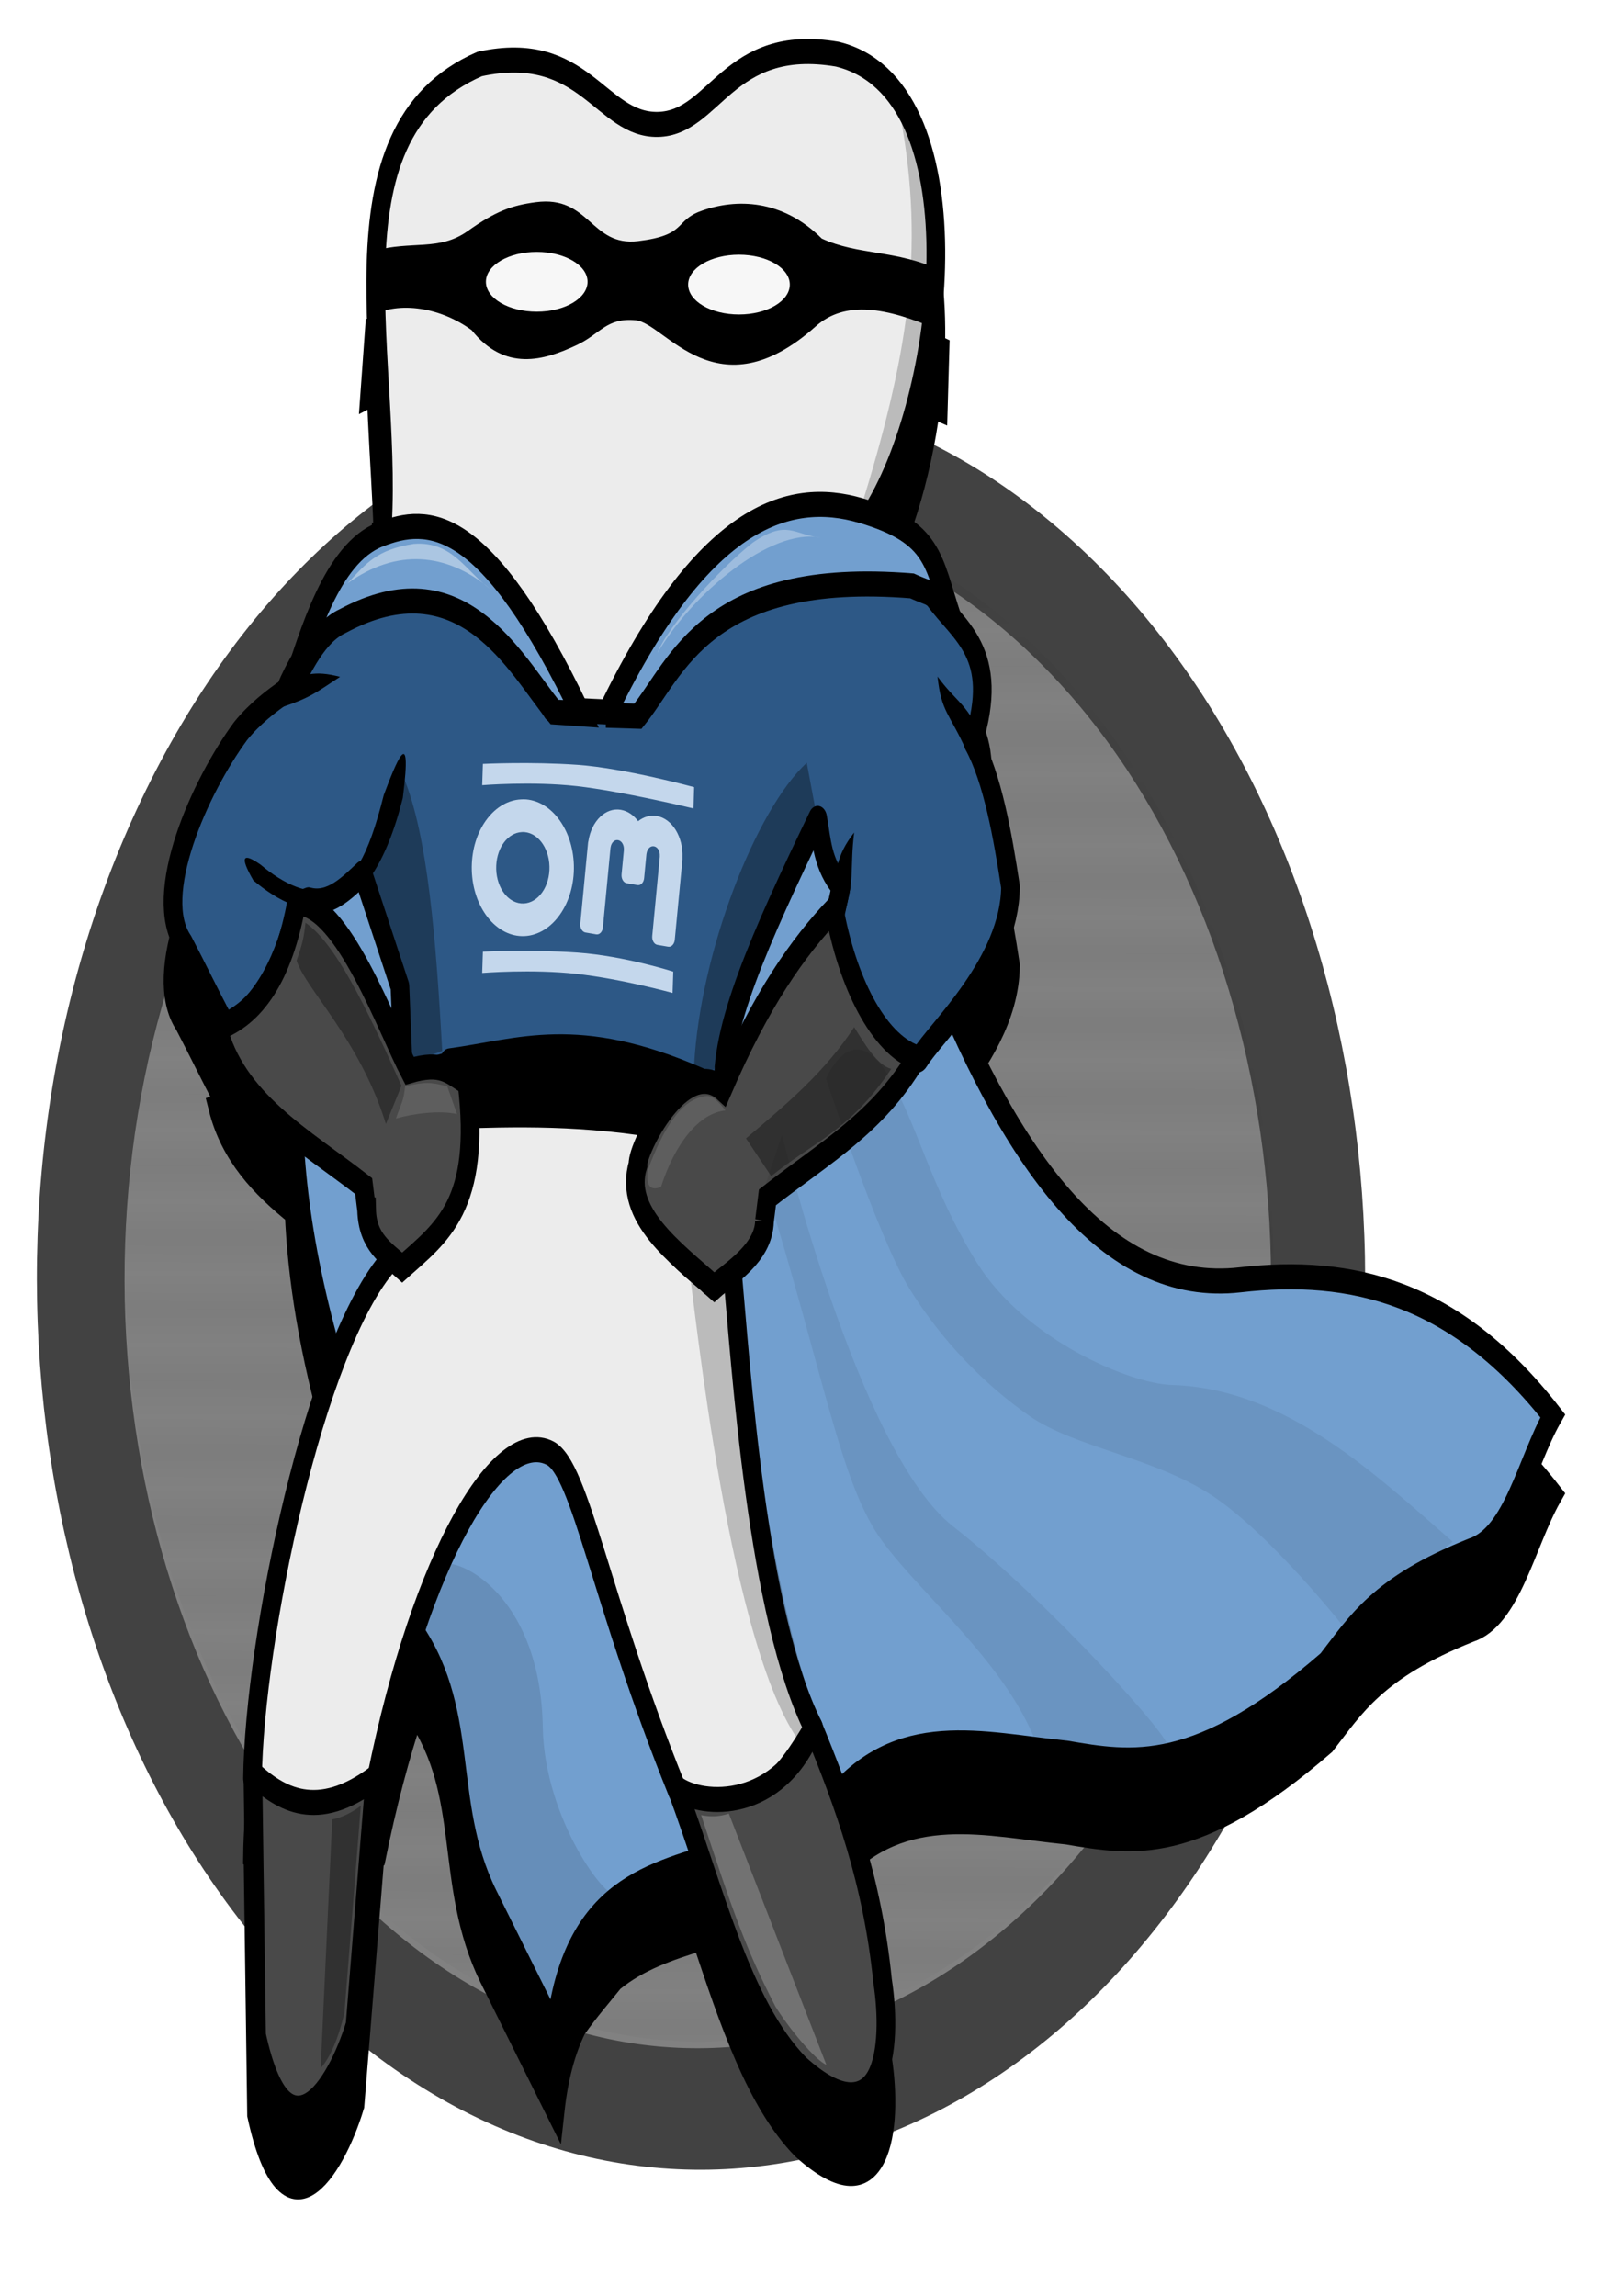 <?xml version="1.0" encoding="UTF-8" standalone="no"?>
<!-- Created with Inkscape (http://www.inkscape.org/) -->

<svg
   xmlns:dc="http://purl.org/dc/elements/1.1/"
   xmlns:cc="http://creativecommons.org/ns#"
   xmlns:rdf="http://www.w3.org/1999/02/22-rdf-syntax-ns#"
   xmlns:svg="http://www.w3.org/2000/svg"
   xmlns="http://www.w3.org/2000/svg"
   xmlns:sodipodi="http://sodipodi.sourceforge.net/DTD/sodipodi-0.dtd"
   xmlns:inkscape="http://www.inkscape.org/namespaces/inkscape"
   width="744.094"
   height="1052.362"
   id="svg3126"
   version="1.1"
   inkscape:version="0.47pre1 r21720"
   sodipodi:docname="New document 6"
   inkscape:output_extension="org.inkscape.output.svg.inkscape">
  <defs
     id="defs3128">
    <inkscape:perspective
       sodipodi:type="inkscape:persp3d"
       inkscape:vp_x="0 : 526.18109 : 1"
       inkscape:vp_y="0 : 1000 : 0"
       inkscape:vp_z="744.09448 : 526.18109 : 1"
       inkscape:persp3d-origin="372.04724 : 350.78739 : 1"
       id="perspective3134" />
    <inkscape:perspective
       id="perspective3070"
       inkscape:persp3d-origin="0.5 : 0.33333333 : 1"
       inkscape:vp_z="1 : 0.5 : 1"
       inkscape:vp_y="0 : 1000 : 0"
       inkscape:vp_x="0 : 0.5 : 1"
       sodipodi:type="inkscape:persp3d" />
    <pattern
       inkscape:stockid="Stripes 1:1"
       id="Strips1_1"
       patternTransform="matrix(20.471,35.456,-35.456,20.471,0,0)"
       height="1"
       width="2"
       patternUnits="userSpaceOnUse"
       inkscape:collect="always">
      <rect
         id="rect5098"
         height="2"
         width="1"
         y="-0.5"
         x="0"
         style="fill:black;stroke:none" />
    </pattern>
    <filter
       color-interpolation-filters="sRGB"
       inkscape:collect="always"
       id="filter5854">
      <feGaussianBlur
         inkscape:collect="always"
         stdDeviation="1.76"
         id="feGaussianBlur5856" />
    </filter>
    <filter
       color-interpolation-filters="sRGB"
       inkscape:collect="always"
       id="filter4374">
      <feGaussianBlur
         inkscape:collect="always"
         stdDeviation="4.19"
         id="feGaussianBlur4376" />
    </filter>
  </defs>
  <sodipodi:namedview
     id="base"
     pagecolor="#ffffff"
     bordercolor="#666666"
     borderopacity="1.0"
     inkscape:pageopacity="0.0"
     inkscape:pageshadow="2"
     inkscape:zoom="0.35"
     inkscape:cx="375"
     inkscape:cy="987.57463"
     inkscape:document-units="px"
     inkscape:current-layer="layer1"
     showgrid="false"
     inkscape:window-width="919"
     inkscape:window-height="593"
     inkscape:window-x="0"
     inkscape:window-y="25"
     inkscape:window-maximized="0" />
  <g
     inkscape:label="Layer 1"
     inkscape:groupmode="layer"
     id="layer1">
    <g
       id="g6035"
       transform="matrix(1.725,0,0,2.313,-4157.53,-6157.958)">
      <g
         id="g5898">
        <path
           sodipodi:type="arc"
           style="fill:#424242;fill-opacity:1;fill-rule:nonzero;stroke:none;stroke-width:31.2;marker:none;visibility:visible;display:inline;overflow:visible;enable-background:accumulate"
           id="path3639"
           sodipodi:cx="-2672"
           sodipodi:cy="-659.63782"
           sodipodi:rx="880"
           sodipodi:ry="880"
           d="m -1792,-659.638 c 0,486.011 -393.989,880 -880,880 -486.011,0 -880,-393.989 -880,-880 0,-486.011 393.989,-880 880,-880 486.011,0 880,393.989 880,880 z"
           transform="matrix(0.169,0.108,-0.108,0.169,2976.805,3315.859)" />
        <path
           transform="matrix(0.146,0.093,-0.093,0.146,2924.386,3260.688)"
           d="m -1792,-659.638 c 0,486.011 -393.989,880 -880,880 -486.011,0 -880,-393.989 -880,-880 0,-486.011 393.989,-880 880,-880 486.011,0 880,393.989 880,880 z"
           sodipodi:ry="880"
           sodipodi:rx="880"
           sodipodi:cy="-659.63782"
           sodipodi:cx="-2672"
           id="path3641"
           style="fill:#818181;fill-opacity:1;fill-rule:nonzero;stroke:none;stroke-width:31.2;marker:none;visibility:visible;display:inline;overflow:visible;enable-background:accumulate"
           sodipodi:type="arc" />
        <path
           sodipodi:type="arc"
           style="opacity:0.184;fill:url(#Strips1_1);fill-opacity:1;fill-rule:nonzero;stroke:none;stroke-width:31.2;marker:none;visibility:visible;display:inline;overflow:visible;filter:url(#filter5854);enable-background:accumulate"
           id="path5814"
           sodipodi:cx="-2672"
           sodipodi:cy="-659.63782"
           sodipodi:rx="880"
           sodipodi:ry="880"
           d="m -1792,-659.638 c 0,486.011 -393.989,880 -880,880 -486.011,0 -880,-393.989 -880,-880 0,-486.011 393.989,-880 880,-880 486.011,0 880,393.989 880,880 z"
           transform="matrix(0.15,0.087,-0.087,0.15,2939.459,3245.712)" />
      </g>
      <g
         transform="matrix(1.114,0,0,1.114,-317.935,-875.716)"
         id="g5858">
        <path
           style="fill:#000000;fill-opacity:1;fill-rule:evenodd;stroke:#000000;stroke-width:4.455;stroke-linecap:butt;stroke-linejoin:miter;stroke-miterlimit:4;stroke-opacity:1;stroke-dasharray:none;filter:url(#filter4374)"
           d="m 2641.844,3199.156 c -20.084,-0.074 -23.461,12.787 -35.969,12.969 -13.802,0.201 -17.338,-14.821 -42.5,-10.75 -18.179,5.889 -23.585,18.371 -24.625,33.125 -0.169,0.032 -0.33,0.059 -0.5,0.094 l -1.125,11.656 c 0.498,-0.197 1.04,-0.374 1.562,-0.531 0.498,13.111 2.579,27.052 1.312,39.25 -0.134,0.038 -0.273,0.054 -0.406,0.094 -9.682,2.847 -15.037,13.397 -19.188,22.75 -0.743,0.928 -1.472,1.911 -2.156,2.969 -1.033,0.231 -2.053,0.456 -3.406,0.75 l 0.719,2.188 c -3.012,1.607 -6.371,3.691 -9.219,6.312 -9.719,9.836 -21.393,29.181 -13.594,37.813 3.607,5.137 5.55,8.289 9.938,14.469 -0.594,0.208 -1.193,0.395 -1.812,0.562 2.75,8.169 9.903,13.792 18.219,18.781 0.664,11.392 3.276,24.482 9.656,40.875 -11.357,22.279 -19.308,55.651 -19.594,73.813 0.039,0.024 0.086,0.038 0.125,0.062 l 0.844,45.719 c 6.902,23.622 18.825,9.723 23.5,-1.75 l 4.719,-43.781 c 0.128,-0.084 0.246,-0.164 0.375,-0.25 2.632,-9.706 5.756,-18.413 9.125,-25.969 13.512,14.769 6.733,30.488 17.531,47 l 16,24 c 0.914,-6.234 2.757,-11.087 5.281,-14.906 3.042,-3.255 6.387,-6.075 8.938,-8.469 6.036,-3.689 13.291,-5.525 20.656,-7.219 6.399,14.284 12.795,28.691 23.719,37.031 19.679,13.197 21.969,-3.68 19.531,-15.406 -1.727,-12.78 -5.684,-23.479 -10.469,-33.406 15.71,-12.818 35.354,-8.518 54.344,-7.125 15.52,1.958 30.879,4.143 62,-16 6.978,-6.667 12.107,-13.333 34.5,-20 9.853,-2.412 13.194,-15.676 19.5,-24 -23.098,-22.11 -48.085,-26.489 -74.562,-24.219 -28.517,2.445 -49.985,-16.352 -68.219,-47.187 6.193,-5.887 13.314,-13.924 13.406,-22.719 -1.871,-9.134 -4.297,-19.362 -8.938,-25.719 l 1.875,-1.375 c -0.304,-0.472 -0.591,-0.85 -0.875,-1.25 4.586,-13.819 -4.853,-17.545 -10.375,-23.312 -0.272,-0.19 -0.558,-0.357 -0.844,-0.531 2.129,0.676 3.133,1.316 5.219,4.406 -4.325,-9.748 -4.239,-14.831 -19.5,-18.625 l 0.562,-0.219 c 6.603,-8.08 11.718,-20.394 13.906,-33.031 0.581,0.179 1.156,0.37 1.75,0.562 l 0.406,-10.594 c -0.346,-0.123 -0.687,-0.231 -1.031,-0.344 0.688,-18.224 -5.676,-34.901 -23.531,-38.094 -2.464,-0.313 -4.704,-0.461 -6.781,-0.469 z m -124.25,158 c -2.082,5.115 -4.935,8.954 -8.438,11.656 3.577,-3.051 6.345,-6.997 8.438,-11.656 z"
           id="path4234" />
        <g
           id="g4156"
           transform="translate(0,1094)">
          <g
             id="g4158">
            <path
               style="fill:#ececec;fill-opacity:1;fill-rule:evenodd;stroke:#000000;stroke-width:4.455;stroke-linecap:butt;stroke-linejoin:miter;stroke-miterlimit:4;stroke-opacity:1;stroke-dasharray:none"
               d="m 2539.879,2178.112 c 3.727,-30.374 -14.901,-72.311 23.5,-84.75 25.162,-4.071 28.698,10.951 42.5,10.75 13.802,-0.201 16.465,-15.837 42.75,-12.5 33.496,5.989 26.516,59.456 8.5,81.5 l -44.25,18.5 -17.25,25.25 -17.75,-4 -25.75,-30.25 -12.25,-4.5 z"
               id="path4160"
               sodipodi:nodetypes="cczccccccc" />
            <path
               style="fill:#729fcf;fill-opacity:1;fill-rule:evenodd;stroke:#000000;stroke-width:4.455;stroke-linecap:butt;stroke-linejoin:miter;stroke-miterlimit:4;stroke-opacity:1;stroke-dasharray:none"
               d="m 2523.879,2229.362 c -1.322,29.218 -13.076,49.309 5,95.5 l 17.5,46 c 15.477,15.214 7.829,31.417 19,48.5 l 16,24 c 3.748,-25.545 23.091,-27.697 41,-32 l 24.5,-8.5 c 16.042,-15.095 36.638,-10.457 56.5,-9 15.52,1.958 30.879,4.143 62,-16 6.978,-6.667 12.107,-13.333 34.5,-20 9.853,-2.412 13.194,-15.676 19.5,-24 -23.098,-22.11 -48.09,-26.475 -74.567,-24.205 -32.086,2.751 -55.265,-21.366 -74.933,-59.295 l -15,-40.5 -36.5,14.5 c 0,0 -19.5,12.5 -22.5,12.5 -3,0 -42,-16 -42,-16 l -13.5,-7.5 -14.5,8.5 -2,7.5 z"
               id="path4162"
               sodipodi:nodetypes="cccccccccccscccscccc" />
            <path
               style="fill:#ececec;fill-opacity:1;stroke:#000000;stroke-width:4.455;stroke-linecap:round;stroke-linejoin:round;stroke-miterlimit:4;stroke-opacity:1;stroke-dasharray:none"
               d="m 2541.918,2306.188 c 7.482,1.913 17.723,-12.194 18.354,-25.806 16.193,-1.109 32.385,-0.877 48.578,1.312 -8.165,6.722 -15.499,13.643 8.95,28.193 0.408,1.65 5.409,-5.26 5.774,-2.283 2.133,17.385 5.875,61.71 19.471,81.804 -7.283,9.041 -14.856,17.647 -32.578,11.03 -18.378,-33.882 -22.967,-57.119 -30.319,-59.953 -12.199,-4.703 -30.732,18.401 -41.431,57.855 -11.83,7.925 -21.022,5.296 -29.548,0 0.388,-24.597 14.797,-77.107 32.75,-92.152 z"
               id="path4164"
               sodipodi:nodetypes="ccccsccsccc" />
            <path
               style="fill:#494949;fill-opacity:1;stroke:#000000;stroke-width:4.455;stroke-linecap:round;stroke-linejoin:round;stroke-miterlimit:4;stroke-opacity:1;stroke-dasharray:none"
               d="m 2509.254,2397.487 c 6.552,4.488 15.256,8.538 29.125,0.75 l -4.75,44.125 c -4.675,11.473 -16.598,25.372 -23.5,1.75 l -0.875,-46.625 z"
               id="path4166"
               sodipodi:nodetypes="ccccc" />
            <path
               sodipodi:nodetypes="ccccc"
               id="path4168"
               d="m 2610.355,2400.079 c 6.191,3.48 24.669,3.943 32.535,-10.86 7.354,13.365 14.174,27.229 16.602,45.192 2.438,11.726 0.146,28.608 -19.533,15.411 -14.213,-10.851 -20.71,-32.008 -29.604,-49.743 z"
               style="fill:#494949;fill-opacity:1;stroke:#000000;stroke-width:4.455;stroke-linecap:round;stroke-linejoin:round;stroke-miterlimit:4;stroke-opacity:1;stroke-dasharray:none" />
            <path
               style="fill:#2d5886;fill-opacity:1;stroke:#000000;stroke-width:4.455;stroke-linecap:round;stroke-linejoin:round;stroke-miterlimit:4;stroke-opacity:1;stroke-dasharray:none"
               d="m 2506.34,2212.017 c 3.277,-3.017 7.266,-5.324 10.579,-7.008 9.368,-16.858 26.346,-18.702 34.829,-19.273 20.329,2.118 21.459,13.835 28.824,22.436 l 18.753,0.664 c 9.681,-12.52 23.991,-19.486 40.726,-23.541 -1.193,0.37 20.986,-4.657 31.647,2.81 5.855,6.115 16.102,9.927 9.376,25.919 4.641,6.356 7.064,16.579 8.934,25.713 -0.146,13.944 -18.044,25.991 -21.717,30.565 -1.878,2.338 -16.912,-8.318 -20.193,-25.374 l 1.48,-5.193 c -4.558,-4.054 -4.576,-8.109 -5.572,-12.163 -13.772,21.312 -23.678,37.823 -22.407,48.793 -21.972,-9.065 -50.274,-9.76 -76.368,-2.475 l -0.891,-16.421 -8.901,-20.159 c -3.65,2.578 -7.893,5.812 -12.91,4.74 l -2.592,0.737 c -3.042,10.145 -8.241,17.953 -16.933,21.978 -4.638,-6.509 -6.557,-9.659 -10.258,-14.931 -7.799,-8.631 3.876,-27.981 13.595,-37.817 z"
               id="path4170"
               sodipodi:nodetypes="cccccccccscccccccccccc" />
            <path
               style="fill:#729fcf;fill-opacity:1;fill-rule:evenodd;stroke:#000000;stroke-width:4.455;stroke-linecap:butt;stroke-linejoin:miter;stroke-miterlimit:4;stroke-opacity:1;stroke-dasharray:none"
               d="m 2593.512,2209.219 7.601,0.177 c 9.467,-8.689 16.25,-26.165 65.386,-23.188 5.802,1.976 6.43,1.127 9.564,5.771 -4.528,-10.205 -4.172,-15.311 -21.706,-19.163 -17.534,-3.852 -38.121,1.006 -60.845,36.403 z"
               id="path4172"
               sodipodi:nodetypes="cccczc" />
            <path
               sodipodi:nodetypes="cccczc"
               id="path4174"
               d="m 2587.563,2208.969 -6.351,-0.323 c -9.467,-8.689 -22.072,-27.597 -50.511,-16.188 -5.802,1.976 -9.43,7.877 -12.564,12.521 4.528,-10.205 9.928,-24.523 21.456,-27.913 11.598,-3.41 25.246,-3.494 47.97,31.903 z"
               style="fill:#729fcf;fill-opacity:1;fill-rule:evenodd;stroke:#000000;stroke-width:4.455;stroke-linecap:butt;stroke-linejoin:miter;stroke-miterlimit:4;stroke-opacity:1;stroke-dasharray:none" />
            <path
               style="fill:#000000;fill-opacity:1;stroke:#000000;stroke-width:4.455;stroke-linecap:round;stroke-linejoin:round;stroke-miterlimit:4;stroke-opacity:1;stroke-dasharray:none"
               d="m 2556.191,2270.707 c 16.737,-1.692 30.435,-6.097 59.693,3.389 l -7.367,8.455 c -20.187,-2.712 -36.449,-2.386 -53.033,-1.944 l 0.707,-9.899 z"
               id="path4176"
               sodipodi:nodetypes="ccccc" />
            <path
               sodipodi:nodetypes="cccccccc"
               id="path4178"
               d="m 2631.311,2299.224 c -0.195,5.722 -8.19,9.181 -11.985,11.753 -9.335,-6.249 -21.744,-12.91 -18.203,-21.795 -0.201,-2.988 11.175,-19.652 20.185,-13.457 9.258,-16.049 18.026,-25.244 26.62,-32.009 3.101,12.864 10.437,23.913 19.665,26.408 -9.268,11.671 -21.709,16.778 -35.575,24.858 l -0.707,4.243 z"
               style="fill:#494949;fill-opacity:1;fill-rule:evenodd;stroke:#000000;stroke-width:4.455;stroke-linecap:butt;stroke-linejoin:miter;stroke-miterlimit:4;stroke-opacity:1;stroke-dasharray:none" />
            <path
               style="fill:#494949;fill-opacity:1;fill-rule:evenodd;stroke:#000000;stroke-width:4.455;stroke-linecap:butt;stroke-linejoin:miter;stroke-miterlimit:4;stroke-opacity:1;stroke-dasharray:none"
               d="m 2536.392,2297.224 c 0.195,5.722 4.69,7.681 8.485,10.253 9.335,-6.249 18.994,-11.035 15.453,-32.92 -4.424,-1.988 -5.925,-3.777 -13.685,-2.082 -5.706,-8.095 -15.818,-29.533 -26.959,-29.964 -3.101,12.864 -9.598,19.867 -18.827,22.362 4.518,13.421 20.959,20.028 34.825,28.108 l 0.707,4.243 z"
               id="path4180"
               sodipodi:nodetypes="cccccccc" />
          </g>
          <path
             style="opacity:0.068;fill:#000000;fill-opacity:1;fill-rule:evenodd;stroke:none"
             d="m 2795.5,2356.237 c -18.061,-11.697 -39.612,-27.274 -67,-27.875 -10.042,-0.215 -35.055,-8.079 -46.5,-21.75 -11.342,-13.548 -14.519,-25.742 -21.743,-34.007 -8.312,-9.51 -14.257,1.257 -14.257,1.257 0,0 12.418,28.43 20,37.5 7.582,9.07 17.625,16.847 28.5,22.5 10.875,5.653 29.949,7.386 43.75,14.25 14.102,7.013 31.625,23.625 31.625,23.625 l 25.625,-15.5 z"
             id="path4182"
             sodipodi:nodetypes="cszsczzzcc" />
          <path
             style="fill:#000000;fill-opacity:1;stroke:none"
             d="m 2538.246,2126.586 c 8.861,-1.829 15.438,0.113 22.226,-3.482 6.788,-3.595 10.584,-4.586 16.261,-5.149 12.939,-1.282 13.032,7.933 24.413,6.921 11.732,-1.043 8.61,-3.63 15.039,-5.362 8.369,-2.256 19.387,-2.106 28.791,4.904 8.648,2.995 17.977,1.994 28.202,5.64 l -0.401,10.59 c -12.562,-4.068 -22.287,-5.235 -29.239,-0.612 -23.625,15.714 -35.92,-0.581 -42.938,-1.085 -7.018,-0.504 -8.385,2.418 -14.13,4.431 -7.798,2.733 -17.074,4.751 -25.013,-2.664 -7.174,-3.936 -17.122,-5.332 -24.32,-2.481 l 1.108,-11.651 z"
             id="path4184"
             sodipodi:nodetypes="czszscccszsccc" />
          <path
             style="fill:#000000;fill-opacity:1;fill-rule:evenodd;stroke:none"
             d="m 2540.482,2223.41 c -3.794,11.287 -7.413,15.405 -12.648,16.688 -5.235,1.283 -11.178,-0.819 -16.719,-4.281 -4.088,-2.139 -5.197,-1.672 -1.75,2.781 5.923,3.701 12.681,6.297 19.25,4.688 6.569,-1.61 12.412,-7.461 16.406,-19.344 2.409,-14.145 -1.867,-5.795 -4.539,-0.532 z"
             id="path4186"
             sodipodi:nodetypes="csccscc" />
          <path
             style="fill:#000000;fill-opacity:1;fill-rule:evenodd;stroke:none"
             d="m 2530.053,2202.384 c -6.282,-1.194 -8.007,-0.418 -15.209,1.147 l 1.375,4.25 c 6.729,-1.7 8.02,-2.553 13.834,-5.397 z"
             id="path4188"
             sodipodi:nodetypes="cccc" />
          <path
             sodipodi:nodetypes="cccc"
             id="path4190"
             d="m 2672.598,2202.341 c 0.877,6.334 2.959,6.659 6.746,12.983 l 3.587,-2.662 c -3.763,-5.832 -5.779,-5.723 -10.333,-10.321 z"
             style="fill:#000000;fill-opacity:1;fill-rule:evenodd;stroke:none" />
          <path
             style="opacity:0.335;fill:#000000;fill-opacity:1;stroke:none"
             d="m 2537.099,2236.412 8.132,-16.087 c 5.682,10.194 7.721,28.595 9.192,48.614 l -7.071,1.944 -10.253,-34.471 z"
             id="path4192"
             sodipodi:nodetypes="ccccc" />
          <path
             sodipodi:nodetypes="ccccc"
             id="path4194"
             d="m 2643.695,2226.866 -2.298,-9.192 c -12.223,8.426 -25.399,33.721 -26.87,53.74 l 4.243,1.591 24.926,-46.139 z"
             style="opacity:0.335;fill:#000000;fill-opacity:1;stroke:none" />
          <path
             style="opacity:0.35;fill:#000000;fill-opacity:1;stroke:none"
             d="m 2652.711,2264.697 c 2.4,2.897 5.517,6.83 8.839,7.425 -9.782,11.049 -18.856,13.127 -28.638,19.092 l -6.01,-6.718 c 9.532,-5.981 19.041,-11.976 25.809,-19.799 z"
             id="path4196"
             sodipodi:nodetypes="ccccc" />
          <path
             sodipodi:nodetypes="ccccc"
             id="path4198"
             d="m 2519.687,2252.852 c 1.339,-2.848 1.717,-3.953 2.121,-6.718 7.066,3.639 14.17,14.47 22.893,28.991 l -3.712,6.806 c -6.202,-14.996 -19.232,-24.085 -21.302,-29.08 z"
             style="opacity:0.35;fill:#000000;fill-opacity:1;stroke:none" />
          <path
             style="opacity:0.121;fill:#ffffff;fill-opacity:1;stroke:none"
             d="m 2543.375,2280.96 c 1.339,-2.848 1.805,-2.981 2.21,-5.745 4.945,-0.78 5.957,-0.763 10.042,0.034 l 2.332,4.916 c -4.08,-0.677 -10.216,-0.132 -14.584,0.796 z"
             id="path4200"
             sodipodi:nodetypes="ccccc" />
          <path
             style="opacity:0.121;fill:#ffffff;fill-opacity:1;stroke:none"
             d="m 2617.489,2276.956 c 1.287,-0.135 2.985,1.061 4.508,2.573 -6.274,0.446 -12.051,5.861 -15.38,13.611 -2.762,0.805 -3.629,-0.419 -3.093,-3.148 3.702,-7.263 7.913,-12.59 13.966,-13.036 z"
             id="path4202"
             sodipodi:nodetypes="ccccc" />
          <path
             style="fill:#000000;fill-opacity:1;fill-rule:evenodd;stroke:none"
             d="m 2652.706,2230.085 c -4.615,4.426 -3.656,6.303 -6.556,13.08 l 4.26,1.343 c 2.516,-6.469 1.244,-8.037 2.296,-14.423 z"
             id="path4204"
             sodipodi:nodetypes="cccc" />
          <path
             style="opacity:0.068;fill:#000000;fill-opacity:1;fill-rule:evenodd;stroke:none"
             d="m 2727.53,2392.834 c 1.963,-0.818 -28.698,-26.168 -51.222,-39.315 -22.524,-13.148 -40.809,-69.657 -40.809,-69.657 l -4,9 c 14.236,34.244 17.941,53.136 27.875,63.25 9.756,9.932 30.184,22.145 37.135,36.72 l 31.021,0 z"
             id="path4206"
             sodipodi:nodetypes="czcczcc" />
          <path
             style="opacity:0.107;fill:#000000;fill-opacity:1;fill-rule:evenodd;stroke:none"
             d="m 2596.5,2419.112 c -2.514,1.657 -17.713,-13.523 -18.081,-29.853 -0.503,-22.378 -18.155,-29.548 -23.348,-29.114 l -6.572,10.217 c 4.172,6.819 9.968,14.5 12.375,32.375 2.407,17.875 13.688,28.597 19,35.875 2.978,-8.092 11.808,-14.806 16.625,-19.5 z"
             id="path4208"
             sodipodi:nodetypes="cscczcc" />
          <path
             sodipodi:type="arc"
             style="fill:#f7f7f7;fill-opacity:1;stroke:none"
             id="path4210"
             sodipodi:cx="2577.875"
             sodipodi:cy="2131.3623"
             sodipodi:rx="9.125"
             sodipodi:ry="4"
             d="m 2587,2131.362 c 0,2.209 -4.085,4 -9.125,4 -5.04,0 -9.125,-1.791 -9.125,-4 0,-2.209 4.085,-4 9.125,-4 5.04,0 9.125,1.791 9.125,4 z"
             transform="matrix(1.329,0,0,1.329,-849.021,-700.472)" />
          <path
             transform="matrix(1.329,0,0,1.329,-800.771,-699.972)"
             d="m 2587,2131.362 c 0,2.209 -4.085,4 -9.125,4 -5.04,0 -9.125,-1.791 -9.125,-4 0,-2.209 4.085,-4 9.125,-4 5.04,0 9.125,1.791 9.125,4 z"
             sodipodi:ry="4"
             sodipodi:rx="9.125"
             sodipodi:cy="2131.3623"
             sodipodi:cx="2577.875"
             id="path4212"
             style="fill:#f7f7f7;fill-opacity:1;stroke:none"
             sodipodi:type="arc" />
          <path
             style="fill:#c4d7ec;fill-opacity:1;fill-rule:nonzero;stroke:none;stroke-width:2;marker:none;visibility:visible;display:inline;overflow:visible;enable-background:accumulate"
             d="m 2573.201,2224.19 c -6.154,0.227 -11.296,5.088 -11.704,11.361 -0.435,6.692 4.669,12.501 11.361,12.936 6.692,0.435 12.524,-4.669 12.959,-11.361 0.435,-6.692 -4.67,-12.501 -11.362,-12.936 -0.418,-0.027 -0.844,-0.015 -1.255,0 z m 0.205,5.818 c 0.215,-0.01 0.442,-0.014 0.662,0 3.515,0.228 6.16,3.238 5.932,6.753 -0.228,3.514 -3.238,6.16 -6.753,5.932 -3.514,-0.229 -6.16,-3.239 -5.932,-6.753 0.214,-3.295 2.864,-5.817 6.091,-5.932 z"
             id="path4214" />
          <path
             style="fill:#c4d7ec;fill-opacity:1;fill-rule:nonzero;stroke:none;stroke-width:2;marker:none;visibility:visible;display:inline;overflow:visible;enable-background:accumulate"
             d="m 2597.064,2226.044 c -3.652,-0.468 -7.014,1.996 -7.76,5.543 -3e-4,0 -4e-4,0 -9e-4,0.01 -0.048,0.118 -0.08,0.242 -0.094,0.369 l -1.835,14.318 c -0.098,0.774 0.449,1.482 1.223,1.582 l 2.579,0.331 c 0.774,0.098 1.482,-0.449 1.582,-1.223 l 1.804,-14.082 c 0.015,-0.052 0.027,-0.104 0.036,-0.157 0.155,-0.839 0.913,-1.408 1.774,-1.297 0.862,0.11 1.451,0.852 1.39,1.703 0,0.031 0,0.062 0,0.094 l -0.549,4.285 c -0.098,0.774 0.449,1.482 1.223,1.582 l 2.579,0.33 c 0.774,0.098 1.482,-0.449 1.582,-1.223 l 0.54,-4.218 c 0.015,-0.052 0.027,-0.104 0.036,-0.157 0.156,-0.842 0.908,-1.409 1.769,-1.298 0.862,0.11 1.451,0.852 1.39,1.703 0,0.056 0,0.112 -6e-4,0.167 l -1.804,14.077 c -0.098,0.774 0.449,1.482 1.223,1.582 l 2.574,0.33 c 0.774,0.098 1.482,-0.449 1.582,-1.223 l 1.835,-14.318 c 0.014,-0.118 0.014,-0.237 0,-0.355 0.19,-3.634 -2.445,-6.882 -6.108,-7.352 -1.61,-0.206 -3.171,0.149 -4.473,0.92 -1.066,-1.074 -2.487,-1.812 -4.096,-2.018 z"
             id="path4216" />
          <path
             style="fill:#c4d7ec;fill-opacity:1;stroke:none"
             d="m 2564.126,2251.275 c 0,0 11.414,-0.42 22.564,0.166 11.223,0.59 22.857,3.389 22.857,3.389 l -0.164,3.791 c 0,0 -12.088,-2.49 -22.857,-3.389 -10.696,-0.893 -22.564,-0.166 -22.564,-0.166 l 0.164,-3.791 z"
             id="path4218"
             sodipodi:nodetypes="czcczcc" />
          <path
             sodipodi:nodetypes="czcczcc"
             id="path4220"
             d="m 2564.126,2217.874 c 0,0 11.414,-0.42 22.564,0.166 11.223,0.59 27.838,3.975 27.838,3.975 l -0.164,3.791 c 0,0 -17.069,-3.075 -27.838,-3.975 -10.696,-0.893 -22.564,-0.166 -22.564,-0.166 l 0.164,-3.791 z"
             style="fill:#c4d7ec;fill-opacity:1;stroke:none" />
          <path
             style="opacity:0.335;fill:#000000;fill-opacity:1;stroke:none"
             d="m 2535.001,2403.223 c -1.787,1.041 -4.325,2.082 -6.812,2.423 l -2.765,44.269 c 2.228,-1.899 4.135,-5.084 5.657,-9.811 l 3.921,-36.881 z"
             id="path4222"
             sodipodi:nodetypes="ccccc" />
          <path
             sodipodi:nodetypes="ccccc"
             id="path4224"
             d="m 2616.206,2404.881 c 2.046,0.306 4.169,0.335 6.606,-0.268 l 23.271,44.704 c -2.773,-0.94 -8.993,-6.553 -12.154,-10.382 -7.085,-10.182 -10.341,-17.286 -17.724,-34.054 z"
             style="opacity:0.223;fill:#ffffff;fill-opacity:1;stroke:none" />
          <path
             style="opacity:0.403;fill:#ffffff;fill-opacity:1;fill-rule:evenodd;stroke:none"
             d="m 2531.875,2185.737 c 4.416,-3.548 6.923,-5.969 15.75,-7 9.296,-0.546 12.518,4.982 18.25,8 -10.403,-6.487 -22.433,-7.204 -34,-1 z"
             id="path4226"
             sodipodi:nodetypes="cccc" />
          <path
             sodipodi:nodetypes="cccc"
             id="path4228"
             d="m 2605.769,2198.159 c 2.615,-5.025 15.072,-15.145 22.737,-19.642 8.29,-4.242 9.752,-1.363 16.214,-0.907 -12.134,-1.751 -30.86,10.214 -38.951,20.549 z"
             style="opacity:0.306;fill:#ffffff;fill-opacity:1;fill-rule:evenodd;stroke:none" />
        </g>
      </g>
    </g>
    <path
       style="opacity:0.209;fill:#000000;fill-opacity:1;fill-rule:evenodd;stroke:none"
       d="m 394.489,233.491 c 21.585,-69.653 29.82,-118.46 18.297,-180.311 0.506,-1.583 7.84,5.999 12.135,25.25 4.46,19.988 6.997,42.799 3.418,71.243 -3.579,28.444 -14.822,65.97 -23.284,81.051 -6.199,11.046 -10.565,2.767 -10.565,2.767 z"
       id="path6097"
       sodipodi:nodetypes="ccszsc" />
    <path
       sodipodi:nodetypes="csccc"
       id="path6099"
       d="m 368.795,801.309 c 0.314,-8.273 10.34,-5.277 6.947,-12.738 -20.407,-44.868 -34.522,-164.347 -39.103,-205.928 -4.46,19.988 -9.584,1.167 -20.668,-0.457 2.18,11.538 18.318,177.873 52.825,219.123 z"
       style="opacity:0.209;fill:#000000;fill-opacity:1;fill-rule:evenodd;stroke:none" />
  </g>
</svg>
